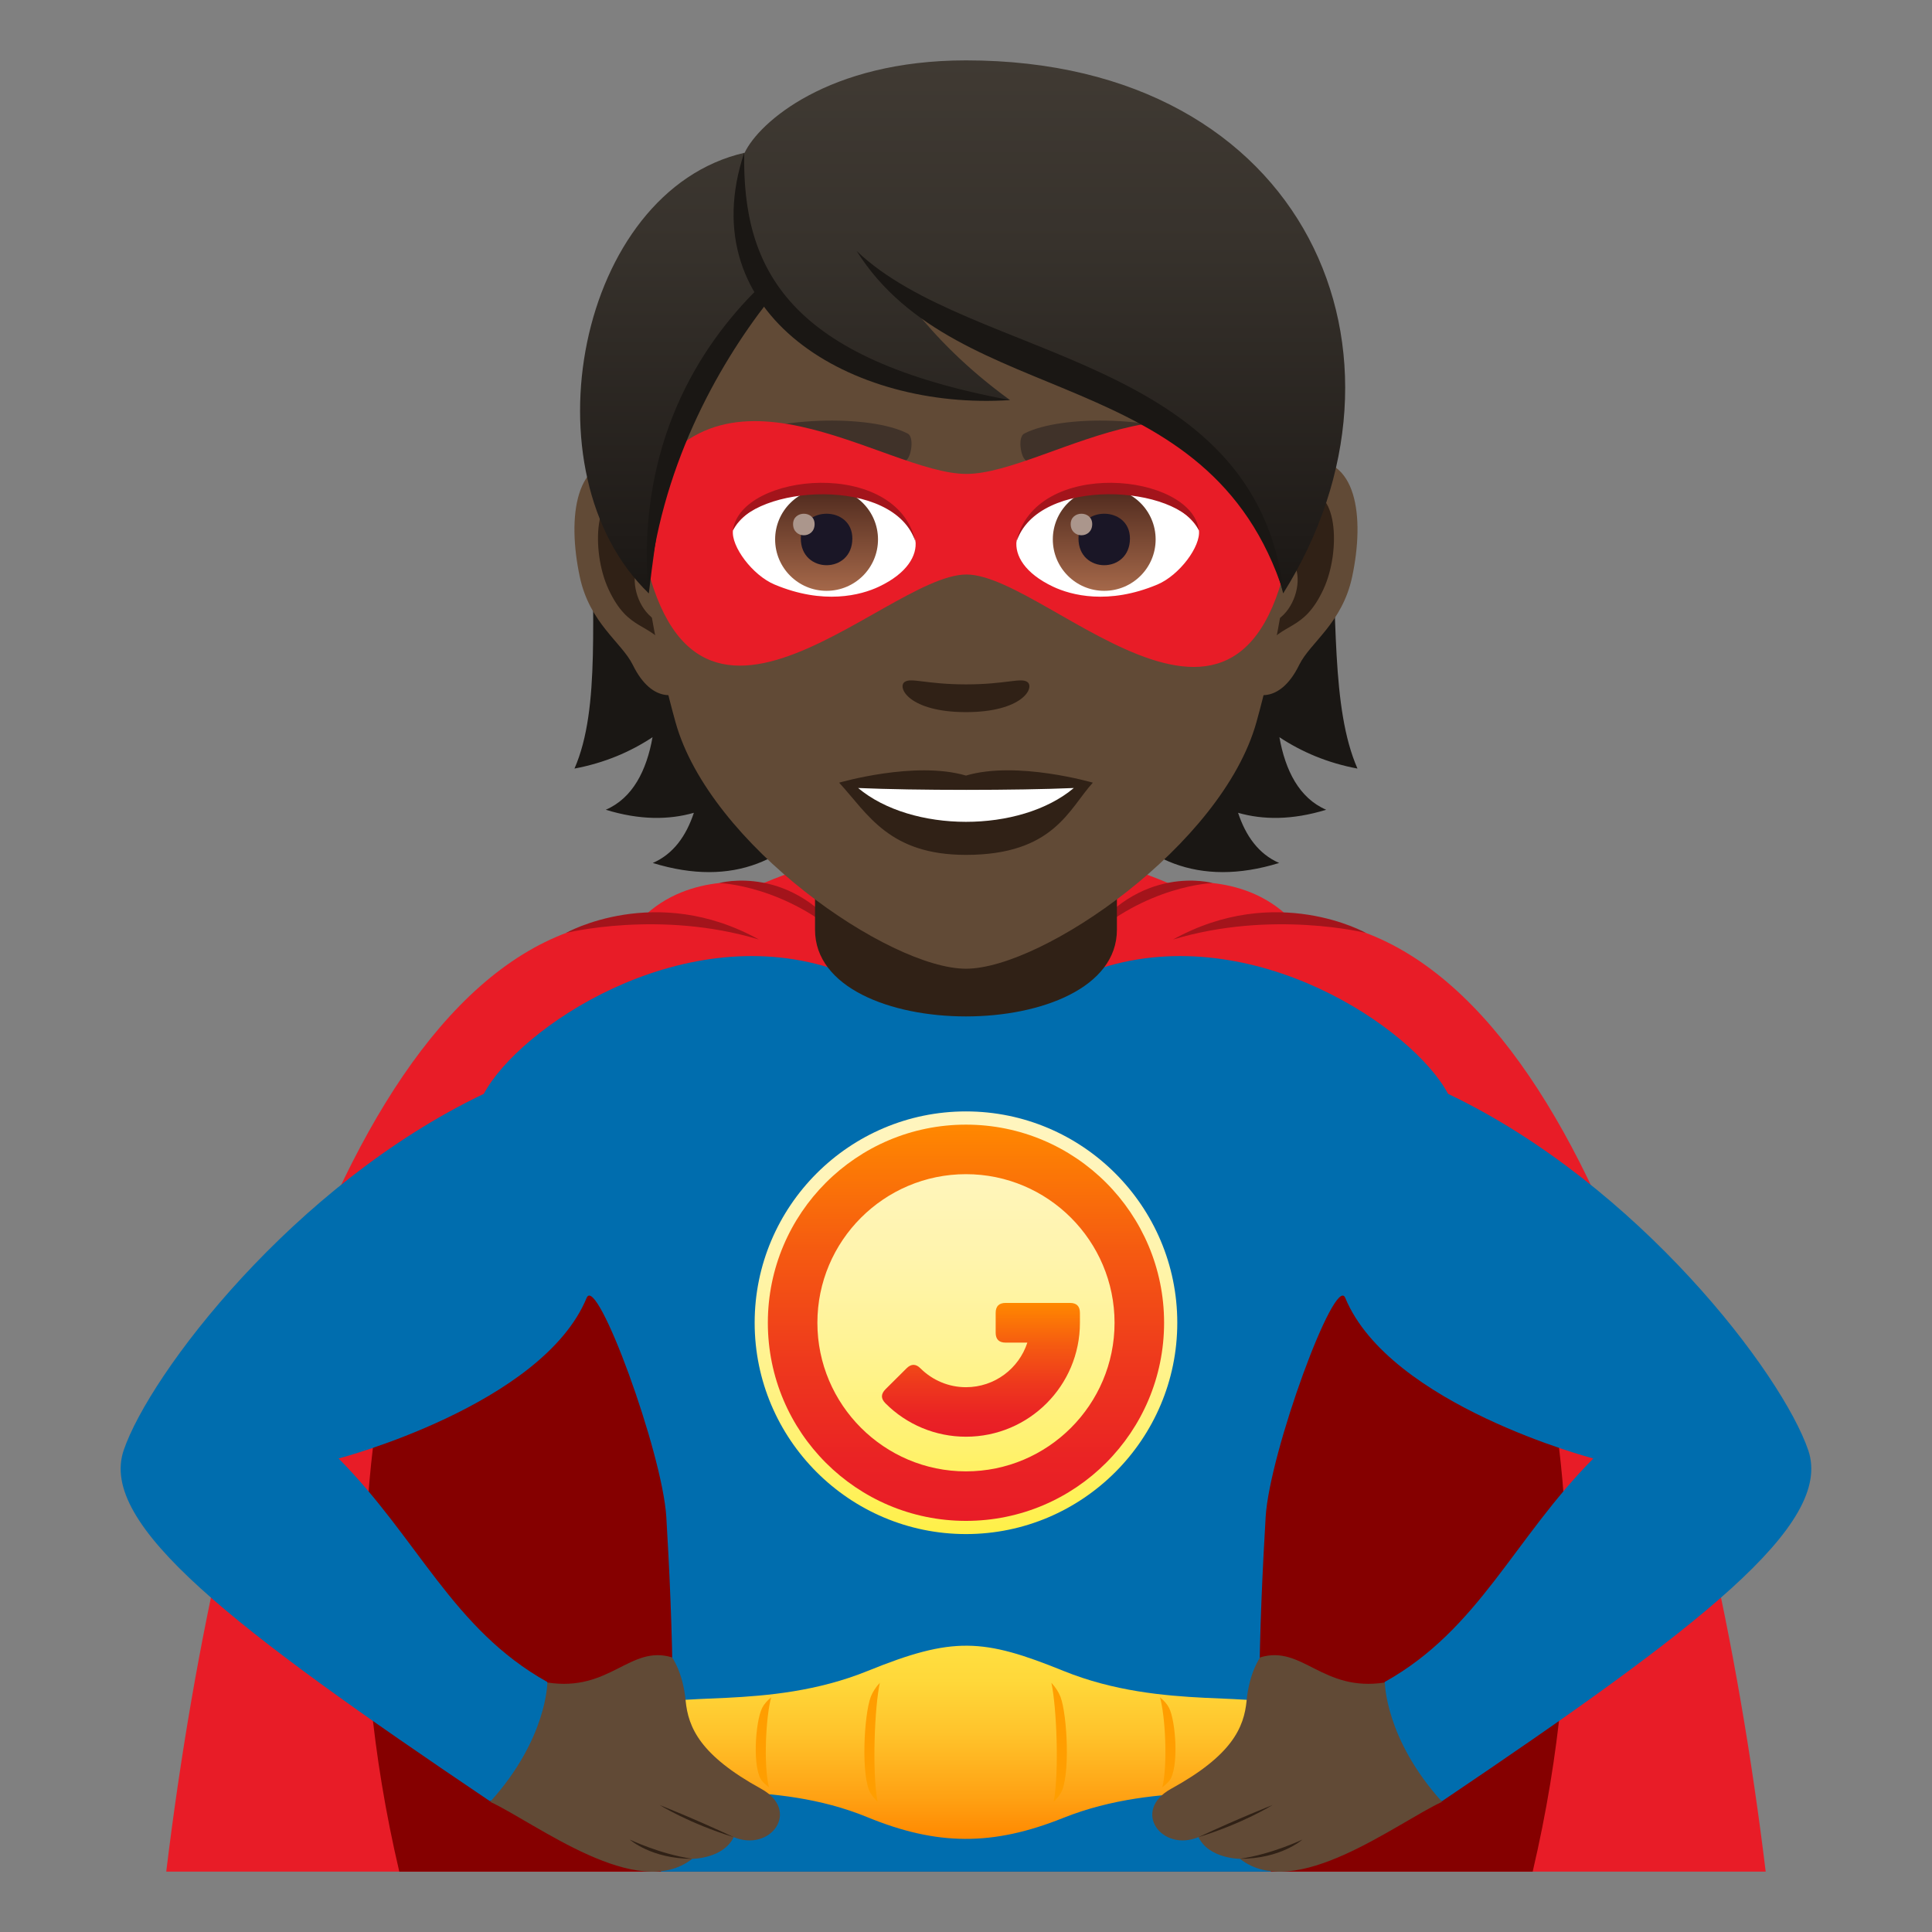 <?xml version="1.0" encoding="utf-8"?>
<!-- Generator: Adobe Illustrator 15.0.0, SVG Export Plug-In . SVG Version: 6.00 Build 0)  -->
<!DOCTYPE svg PUBLIC "-//W3C//DTD SVG 1.1//EN" "http://www.w3.org/Graphics/SVG/1.1/DTD/svg11.dtd">
<svg version="1.1" id="Layer_1" xmlns:x="http://ns.adobe.com/Extensibility/1.0/" xmlns:i="http://ns.adobe.com/AdobeIllustrator/10.0/" xmlns:graph="http://ns.adobe.com/Graphs/1.0/"
	 xmlns="http://www.w3.org/2000/svg" xmlns:xlink="http://www.w3.org/1999/xlink" xmlns:a="http://ns.adobe.com/AdobeSVGViewerExtensions/3.0/"
	 x="0px" y="0px" width="64px" height="64px" viewBox="0 0 64 64" enable-background="new 0 0 64 64" xml:space="preserve">
<rect x="0" y="0" width="64" height="64" fill="#808080" stroke="none"/>
<path fill="#E81C27" d="M42.739,30.423c-1.609-1.608-3.961-1.138-3.961-1.138c-4.602-1.941-8.955-1.942-13.557-0.001
	c0,0-2.352-0.471-3.961,1.139C12.183,30.568,7.325,47.066,5.507,62h52.984C56.673,47.066,51.817,30.568,42.739,30.423z"/>
<path fill="#850000" d="M47.97,36.235H16.03c0,0-6.496,10.012-2.803,25.765h37.545C54.464,46.247,47.97,36.235,47.97,36.235z"/>
<path fill="#A3141B" d="M18.747,30.906c0,0,3.111-0.775,6.393,0.217C21.718,29.225,18.747,30.906,18.747,30.906z"/>
<path fill="#A3141B" d="M23.827,29.252c0,0,2.203,0.066,4.234,1.941C26.265,28.568,23.827,29.252,23.827,29.252z"/>
<path fill="#A3141B" d="M45.251,30.906c0,0-3.111-0.775-6.393,0.217C42.28,29.225,45.251,30.906,45.251,30.906z"/>
<path fill="#A3141B" d="M40.171,29.252c0,0-2.203,0.066-4.234,1.941C37.733,28.568,40.171,29.252,40.171,29.252z"/>
<path fill="#006DAE" d="M59.901,48.042c-0.861-2.525-5.619-8.796-11.932-11.807c-1.156-2.177-6.443-5.753-11.469-4.173
	c-1.219,0.384-2.25,1.42-4.502,1.419c-2.25,0.001-3.283-1.035-4.502-1.419c-5.023-1.58-10.313,1.996-11.469,4.173
	c-6.313,3.011-11.07,9.281-11.93,11.807c-0.836,2.46,3.574,5.854,12.129,11.622c3.973-1.063,1.895-3.951,1.895-3.951
	c-3.121-1.746-4.264-4.73-6.904-7.399c0,0,6.748-1.765,8.217-5.321c0.334-0.808,2.51,5.118,2.639,7.265
	c0.188,3.158,0.436,8.756-0.178,11.743h20.207c-0.613-2.987-0.363-8.585-0.176-11.743c0.127-2.146,2.303-8.072,2.637-7.265
	c1.471,3.557,8.217,5.321,8.217,5.321c-2.641,2.669-3.781,5.653-6.902,7.399c0,0-2.078,2.889,1.895,3.951
	C56.327,53.896,60.737,50.502,59.901,48.042z"/>
<linearGradient id="SVGID_1_" gradientUnits="userSpaceOnUse" x1="32" y1="50.818" x2="32" y2="36.817">
	<stop  offset="0" style="stop-color:#FFF047"/>
	<stop  offset="0.008" style="stop-color:#FFF049"/>
	<stop  offset="0.229" style="stop-color:#FFF273"/>
	<stop  offset="0.444" style="stop-color:#FFF394"/>
	<stop  offset="0.649" style="stop-color:#FFF4AC"/>
	<stop  offset="0.839" style="stop-color:#FFF5BA"/>
	<stop  offset="1" style="stop-color:#FFF5BF"/>
	<a:midPointStop  offset="0" style="stop-color:#FFF047"/>
	<a:midPointStop  offset="0.327" style="stop-color:#FFF047"/>
	<a:midPointStop  offset="1" style="stop-color:#FFF5BF"/>
</linearGradient>
<path fill="url(#SVGID_1_)" d="M31.999,36.817c-3.859,0-7,3.141-7,7.001c0,3.859,3.141,7,7,7s7-3.141,7-7
	C38.999,39.958,35.858,36.817,31.999,36.817L31.999,36.817z"/>
<g id="Shape_31_">
	<g>
		<linearGradient id="SVGID_2_" gradientUnits="userSpaceOnUse" x1="32" y1="50.381" x2="32" y2="37.255">
			<stop  offset="0" style="stop-color:#E81C27"/>
			<stop  offset="0.157" style="stop-color:#EA2324"/>
			<stop  offset="0.394" style="stop-color:#EE381D"/>
			<stop  offset="0.68" style="stop-color:#F55A11"/>
			<stop  offset="1" style="stop-color:#FF8800"/>
			<a:midPointStop  offset="0" style="stop-color:#E81C27"/>
			<a:midPointStop  offset="0.618" style="stop-color:#E81C27"/>
			<a:midPointStop  offset="1" style="stop-color:#FF8800"/>
		</linearGradient>
		<path fill="url(#SVGID_2_)" d="M31.999,38.896c2.715,0,4.922,2.209,4.922,4.923c0,2.713-2.207,4.922-4.922,4.922
			c-2.713,0-4.922-2.209-4.922-4.922C27.077,41.104,29.286,38.896,31.999,38.896z M31.999,37.255c-3.623,0-6.563,2.939-6.563,6.563
			c0,3.623,2.939,6.563,6.563,6.563c3.625,0,6.563-2.939,6.563-6.563C38.562,40.194,35.624,37.255,31.999,37.255z"/>
	</g>
</g>
<linearGradient id="Combined-Shape_1_" gradientUnits="userSpaceOnUse" x1="32.495" y1="47.593" x2="32.495" y2="43.16">
	<stop  offset="0" style="stop-color:#E81C27"/>
	<stop  offset="0.157" style="stop-color:#EA2324"/>
	<stop  offset="0.394" style="stop-color:#EE381D"/>
	<stop  offset="0.68" style="stop-color:#F55A11"/>
	<stop  offset="1" style="stop-color:#FF8800"/>
	<a:midPointStop  offset="0" style="stop-color:#E81C27"/>
	<a:midPointStop  offset="0.618" style="stop-color:#E81C27"/>
	<a:midPointStop  offset="1" style="stop-color:#FF8800"/>
</linearGradient>
<path id="Combined-Shape_16_" fill="url(#Combined-Shape_1_)" d="M33.313,44.476c-0.219,0-0.33-0.109-0.33-0.328v-0.656
	c0-0.222,0.111-0.331,0.33-0.331h2.131c0.221,0,0.33,0.109,0.33,0.331v0.327c0,2.085-1.689,3.774-3.775,3.774
	c-1.012,0-1.965-0.403-2.666-1.105c-0.156-0.157-0.156-0.308-0.002-0.465l0.699-0.695c0.154-0.154,0.309-0.154,0.461,0
	c0.4,0.397,0.936,0.625,1.508,0.625c0.949,0,1.754-0.618,2.033-1.477H33.313z"/>
<linearGradient id="SVGID_3_" gradientUnits="userSpaceOnUse" x1="31.988" y1="60.916" x2="31.988" y2="54.517">
	<stop  offset="0" style="stop-color:#FF8800"/>
	<stop  offset="0.211" style="stop-color:#FFA113"/>
	<stop  offset="0.543" style="stop-color:#FFC32B"/>
	<stop  offset="0.818" style="stop-color:#FFD83A"/>
	<stop  offset="1" style="stop-color:#FFDF40"/>
	<a:midPointStop  offset="0" style="stop-color:#FF8800"/>
	<a:midPointStop  offset="0.382" style="stop-color:#FF8800"/>
	<a:midPointStop  offset="1" style="stop-color:#FFDF40"/>
</linearGradient>
<path fill="url(#SVGID_3_)" d="M42.604,56.646c-0.703-0.705-4.033,0.059-7.375-1.295c-2.662-1.08-3.66-1.146-6.486,0.001
	c-3.332,1.352-6.65,0.59-7.352,1.294c-0.43,0.435-0.639,1.986,0,2.373c1.023,0.616,4.207-0.11,7.338,1.176
	c2.311,0.949,4.152,0.963,6.486,0.028c3.232-1.293,6.475-0.533,7.389-1.204C43.188,58.591,43.036,57.081,42.604,56.646z"/>
<path fill="#FF9E00" d="M29.146,55.745c-0.133,0.143-0.234,0.295-0.299,0.46c-0.227,0.588-0.336,2.69,0,3.212
	c0.061,0.095,0.139,0.184,0.223,0.271C28.884,58.693,28.972,56.539,29.146,55.745z"/>
<path fill="#FF9E00" d="M25.548,56.226c-0.133,0.108-0.236,0.224-0.299,0.349c-0.227,0.444-0.338,2.033,0,2.428
	c0.061,0.071,0.139,0.139,0.223,0.204C25.286,58.455,25.374,56.826,25.548,56.226z"/>
<path fill="#FF9E00" d="M34.829,55.745c0.131,0.143,0.234,0.295,0.299,0.46c0.227,0.588,0.336,2.69,0,3.212
	c-0.061,0.095-0.139,0.184-0.223,0.271C35.091,58.693,35.001,56.539,34.829,55.745z"/>
<path fill="#FF9E00" d="M38.425,56.226c0.135,0.108,0.236,0.224,0.301,0.349c0.227,0.444,0.336,2.033,0,2.428
	c-0.061,0.071-0.139,0.139-0.223,0.204C38.688,58.455,38.601,56.826,38.425,56.226z"/>
<path fill="#614A36" d="M18.132,55.735c2.076,0.324,2.732-1.258,4.131-0.832c0,0,0.359,0.487,0.449,1.429
	c0.086,0.896,0.482,1.814,2.498,2.922c1.328,0.729,0.316,2.11-0.906,1.603c-0.344,0.719-1.375,0.719-1.375,0.719
	c-1.813,1.438-5.158-1.172-6.691-1.889C18.126,57.602,18.132,55.735,18.132,55.735z"/>
<path fill="#302116" d="M21.851,59.794c0,0,0.971,0.607,2.453,1.063C22.962,60.229,21.851,59.794,21.851,59.794z"/>
<path fill="#302116" d="M20.862,60.938c0,0,0.707,0.637,2.066,0.637C21.851,61.415,20.862,60.938,20.862,60.938z"/>
<path fill="#614A36" d="M45.876,55.735c-2.076,0.324-2.732-1.258-4.131-0.832c0,0-0.359,0.487-0.449,1.429
	c-0.086,0.896-0.482,1.814-2.498,2.922c-1.328,0.729-0.318,2.11,0.904,1.603c0.344,0.719,1.375,0.719,1.375,0.719
	c1.813,1.438,5.16-1.172,6.693-1.889C45.882,57.602,45.876,55.735,45.876,55.735z"/>
<path fill="#302116" d="M42.155,59.794c0,0-0.969,0.607-2.453,1.063C41.046,60.229,42.155,59.794,42.155,59.794z"/>
<path fill="#302116" d="M43.144,60.938c0,0-0.707,0.637-2.066,0.637C42.155,61.415,43.144,60.938,43.144,60.938z"/>
<path fill="#302116" d="M26.999,30.8c0,3.827,10,3.827,10,0c0-1.303,0-4.235,0-4.235h-10C26.999,26.564,26.999,29.497,26.999,30.8z"
	/>
<path fill="#1A1714" d="M42.382,24.421c0.74,0.488,1.592,0.853,2.586,1.039c-1.766-4.026,0.896-12.471-4.561-18.676
	c-7.693,0.23-8.756,25.111,1.967,21.803c-0.682-0.296-1.109-0.899-1.361-1.662c0.826,0.237,1.793,0.245,2.918-0.101
	C43.036,26.437,42.579,25.523,42.382,24.421z"/>
<path fill="#1A1714" d="M23.071,6.784c-5.457,6.205-2.275,14.649-4.041,18.676c0.994-0.187,1.848-0.551,2.586-1.039
	c-0.197,1.103-0.654,2.016-1.549,2.403c1.125,0.346,2.09,0.338,2.918,0.101c-0.252,0.763-0.678,1.366-1.361,1.662
	C32.347,31.896,30.765,7.015,23.071,6.784z"/>
<path id="Path_1597_" fill="#614A36" d="M43.224,15.262c-1.738,0.211-2.992,6.028-1.9,7.563c0.152,0.215,1.049,0.557,1.713-0.798
	c0.367-0.75,1.428-1.377,1.756-2.925C45.214,17.12,44.952,15.052,43.224,15.262z"/>
<path id="Path_1596_" fill="#614A36" d="M20.776,15.262c1.738,0.211,2.992,6.028,1.898,7.563c-0.152,0.215-1.047,0.557-1.711-0.798
	c-0.369-0.75-1.43-1.377-1.758-2.925C18.784,17.12,19.048,15.052,20.776,15.262z"/>
<path id="Path_1595_" fill="#302116" d="M43.175,16.377c-0.453,0.143-0.947,0.834-1.215,1.98c1.584-0.34,1.188,2.3-0.189,2.349
	c0.012,0.266,0.031,0.539,0.063,0.827c0.664-0.965,1.338-0.577,2.006-2.011C44.44,18.229,44.298,16.024,43.175,16.377z"/>
<path id="Path_1594_" fill="#302116" d="M22.04,18.354c-0.27-1.145-0.762-1.836-1.215-1.978c-1.123-0.353-1.268,1.853-0.666,3.146
	c0.668,1.434,1.342,1.046,2.006,2.011c0.033-0.289,0.051-0.563,0.063-0.828C20.864,20.641,20.476,18.033,22.04,18.354z"/>
<path fill="#614A36" d="M31.999,4.075c-7.527,0-11.154,6.131-10.701,14.014c0.094,1.585,0.533,3.871,1.078,5.83
	c1.129,4.071,7.086,8.171,9.623,8.171s8.494-4.1,9.623-8.171c0.545-1.959,0.986-4.245,1.078-5.83
	C43.153,10.206,39.528,4.075,31.999,4.075z"/>
<path id="Path_1593_" fill="#403229" d="M40.179,14.681c-1.723-0.912-5.018-0.956-6.244-0.321c-0.264,0.123-0.09,0.987,0.131,0.905
	c1.711-0.677,4.471-0.692,6.07,0.058C40.351,15.42,40.438,14.808,40.179,14.681z"/>
<path id="Path_1592_" fill="#403229" d="M23.821,14.681c1.721-0.912,5.014-0.956,6.242-0.321c0.264,0.123,0.09,0.987-0.131,0.905
	c-1.713-0.677-4.469-0.692-6.072,0.058C23.647,15.42,23.56,14.808,23.821,14.681z"/>
<path id="Path_1591_" fill="#302116" d="M34.03,22.59c-0.215-0.15-0.719,0.081-2.031,0.081c-1.311,0-1.816-0.231-2.031-0.081
	c-0.258,0.181,0.152,1,2.031,1S34.29,22.771,34.03,22.59z"/>
<path id="Path_1590_" fill="#302116" d="M31.999,25.692c-1.693-0.498-4.201,0.235-4.201,0.235c0.955,1.042,1.654,2.392,4.201,2.392
	c2.918,0,3.414-1.533,4.203-2.392C36.202,25.928,33.69,25.191,31.999,25.692z"/>
<path id="Path_1589_" fill="#FFFFFF" d="M28.427,26.104c1.775,1.489,5.359,1.499,7.145,0C33.681,26.186,30.333,26.187,28.427,26.104
	z"/>
<path fill="#E81C27" d="M32.017,15.699c-2.744,0.002-8.313-4.523-10.938,0.977c1.143,10.52,8.135,2.352,10.938,2.355
	c2.797,0.004,9.854,8.26,10.9-2.355C40.294,11.174,34.755,15.697,32.017,15.699z"/>
<path id="Path_1588_" fill="#FFFFFF" d="M30.325,17.904c0.063,0.496-0.273,1.088-1.211,1.531c-0.594,0.281-1.834,0.611-3.459-0.073
	c-0.729-0.308-1.439-1.262-1.375-1.793C25.163,15.909,29.499,15.665,30.325,17.904z"/>
<linearGradient id="Oval_1_" gradientUnits="userSpaceOnUse" x1="-424.255" y1="479.285" x2="-424.255" y2="479.804" gradientTransform="matrix(6.57 0 0 -6.57 2814.78 3168.528)">
	<stop  offset="0" style="stop-color:#A6694A"/>
	<stop  offset="1" style="stop-color:#4F2A1E"/>
	<a:midPointStop  offset="0" style="stop-color:#A6694A"/>
	<a:midPointStop  offset="0.5" style="stop-color:#A6694A"/>
	<a:midPointStop  offset="1" style="stop-color:#4F2A1E"/>
</linearGradient>
<path id="Oval_172_" fill="url(#Oval_1_)" d="M27.38,16.166c0.943,0,1.705,0.764,1.705,1.703c0,0.941-0.762,1.703-1.705,1.703
	c-0.938,0-1.703-0.762-1.703-1.703C25.677,16.93,26.442,16.166,27.38,16.166z"/>
<path id="Path_1587_" fill="#1A1626" d="M26.528,17.838c0,1.18,1.707,1.18,1.707,0C28.235,16.744,26.528,16.744,26.528,17.838z"/>
<path id="Path_1586_" fill="#AB968C" d="M26.272,17.361c0,0.494,0.713,0.494,0.713,0C26.985,16.904,26.272,16.904,26.272,17.361z"/>
<path id="Path_1585_" fill="#A3141B" d="M30.333,17.969c-0.691-2.225-5.41-1.896-6.053-0.399
	C24.521,15.654,29.743,15.149,30.333,17.969z"/>
<path id="Path_1584_" fill="#FFFFFF" d="M33.675,17.904c-0.064,0.496,0.273,1.088,1.211,1.531c0.594,0.281,1.83,0.611,3.457-0.073
	c0.727-0.308,1.438-1.262,1.373-1.793C38.837,15.909,34.499,15.665,33.675,17.904z"/>
<linearGradient id="Oval_2_" gradientUnits="userSpaceOnUse" x1="-425.554" y1="479.285" x2="-425.554" y2="479.804" gradientTransform="matrix(6.57 0 0 -6.57 2832.511 3168.528)">
	<stop  offset="0" style="stop-color:#A6694A"/>
	<stop  offset="1" style="stop-color:#4F2A1E"/>
	<a:midPointStop  offset="0" style="stop-color:#A6694A"/>
	<a:midPointStop  offset="0.5" style="stop-color:#A6694A"/>
	<a:midPointStop  offset="1" style="stop-color:#4F2A1E"/>
</linearGradient>
<circle id="Oval_171_" fill="url(#Oval_2_)" cx="36.579" cy="17.869" r="1.703"/>
<path id="Path_1583_" fill="#1A1626" d="M35.726,17.838c0,1.18,1.705,1.18,1.705,0C37.431,16.744,35.726,16.744,35.726,17.838z"/>
<path id="Path_1582_" fill="#AB968C" d="M35.468,17.361c0,0.494,0.713,0.494,0.713,0C36.181,16.904,35.468,16.904,35.468,17.361z"/>
<path id="Path_1581_" fill="#A3141B" d="M33.665,17.969c0.693-2.221,5.404-1.904,6.051-0.399
	C39.476,15.654,34.255,15.149,33.665,17.969z"/>
<linearGradient id="SVGID_4_" gradientUnits="userSpaceOnUse" x1="31.888" y1="19.656" x2="31.888" y2="2">
	<stop  offset="0" style="stop-color:#1A1714"/>
	<stop  offset="0.095" style="stop-color:#1F1B18"/>
	<stop  offset="0.655" style="stop-color:#37322C"/>
	<stop  offset="1" style="stop-color:#403A33"/>
	<a:midPointStop  offset="0" style="stop-color:#1A1714"/>
	<a:midPointStop  offset="0.4" style="stop-color:#1A1714"/>
	<a:midPointStop  offset="1" style="stop-color:#403A33"/>
</linearGradient>
<path fill="url(#SVGID_4_)" d="M32.001,2c-4.582,0-6.871,2.075-7.334,3.06c-5.539,1.266-7.318,10.609-3.174,14.597
	c0.516-4.248,1.01-6.977,3.834-9.851c1.646,2.206,5.066,3.447,8.131,3.447c-1.451-1.054-2.439-2.086-3.215-3.049
	c5.113,2.348,10.842,3.851,12.264,9.452C47.429,11.819,43.341,2,32.001,2z"/>
<path fill="#1A1714" d="M24.653,5.059c-0.07,3.911,1.51,6.839,8.809,8.194C28.229,13.606,22.86,10.444,24.653,5.059z"/>
<path fill="#1A1714" d="M25.11,9.556c-1.904,1.878-4.043,5.133-3.637,10.101c0.379-4.106,2.266-7.487,3.975-9.679
	C25.327,9.846,25.214,9.705,25.11,9.556z"/>
<path fill="#1A1714" d="M28.378,8.315c3.826,3.653,13.23,3.416,14.15,11.341C40.073,11.948,31.759,13.678,28.378,8.315z"/>
</svg>
